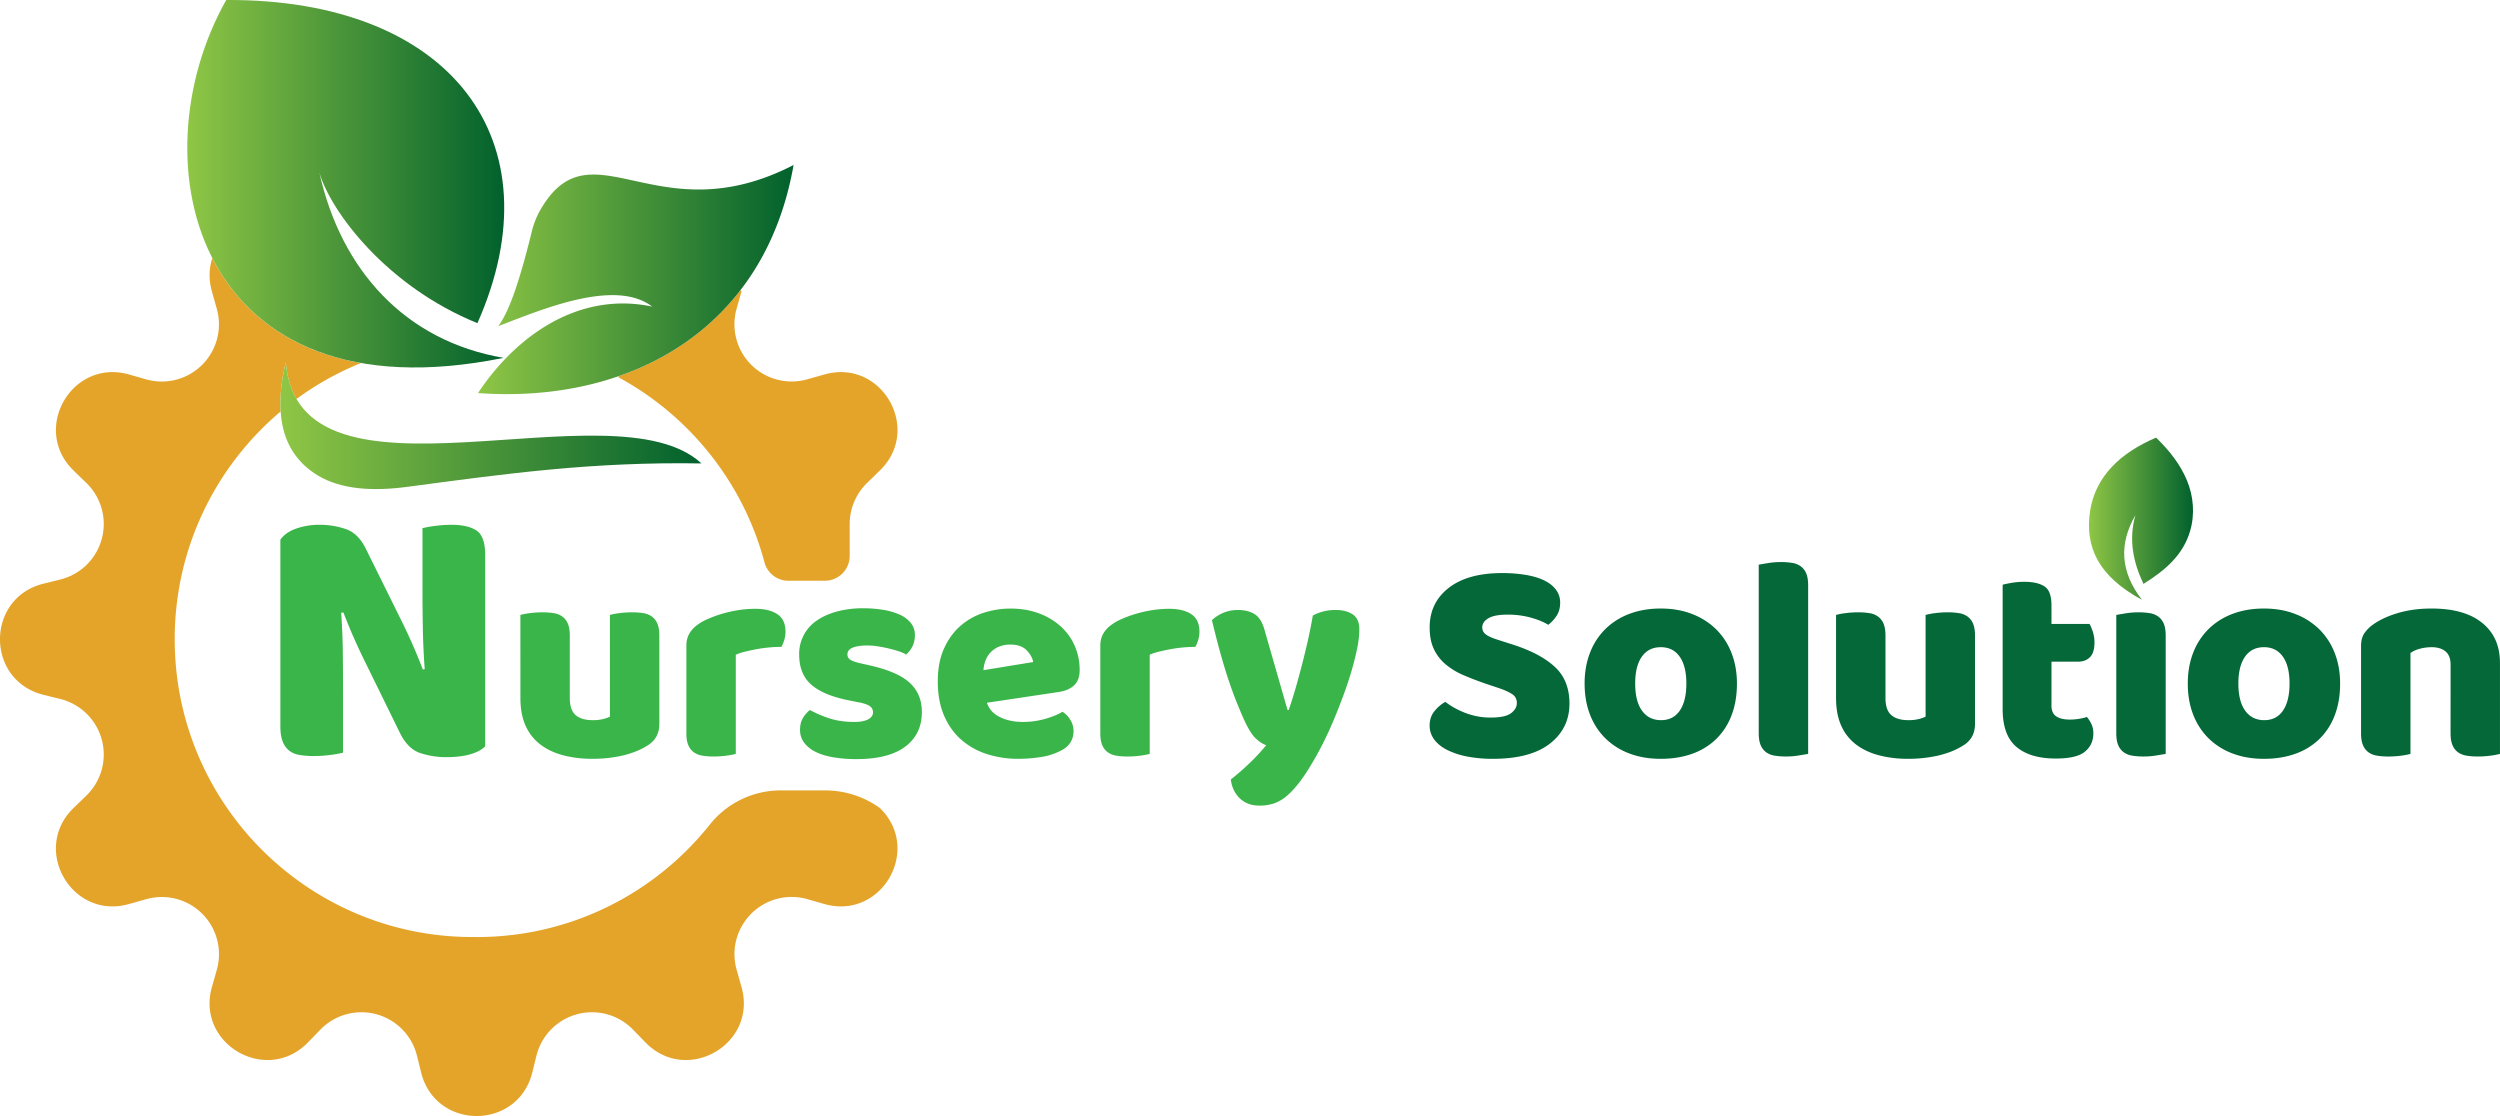 <svg xmlns="http://www.w3.org/2000/svg" xmlns:xlink="http://www.w3.org/1999/xlink" viewBox="0 0 3766.81 1681.45"><defs><style>.cls-1{fill:#e3a429;}.cls-2{fill:url(#linear-gradient);}.cls-3{fill:url(#linear-gradient-2);}.cls-4{fill:url(#linear-gradient-3);}.cls-5{fill:#39b54a;}.cls-6{fill:#056839;}.cls-7{fill:url(#linear-gradient-4);}</style><linearGradient id="linear-gradient" x1="282.19" y1="276.85" x2="759.73" y2="276.85" gradientUnits="userSpaceOnUse"><stop offset="0" stop-color="#8fc645"/><stop offset="1" stop-color="#01612d"/></linearGradient><linearGradient id="linear-gradient-2" x1="720.19" y1="421.22" x2="1195.7" y2="421.22" xlink:href="#linear-gradient"/><linearGradient id="linear-gradient-3" x1="422.42" y1="641.23" x2="1056.89" y2="641.23" xlink:href="#linear-gradient"/><linearGradient id="linear-gradient-4" x1="3147.49" y1="781.57" x2="3304.28" y2="781.57" xlink:href="#linear-gradient"/></defs><g id="Layer_2" data-name="Layer 2"><g id="Layer_1-2" data-name="Layer 1"><path class="cls-1" d="M1280.26,788.62V786.3h.06a86.27,86.27,0,0,1,26.28-58.79l18.94-18.41c64.55-62.39,2.69-169.5-83.58-144.81l-25.5,7.18A86.18,86.18,0,0,1,1109.89,465l7.27-25.5a1.35,1.35,0,0,0-2.36-1.2C1067.8,498.79,1005,541.36,933,566.49a1.36,1.36,0,0,0-.21,2.48C1039.5,627.16,1120,727.43,1151.92,847.49a37.22,37.22,0,0,0,36,27.53h54.92a37.39,37.39,0,0,0,37.4-37.4v-47C1280.25,790,1280.26,789.28,1280.26,788.62Z"/><path class="cls-1" d="M1280.26,788.62c0-.78,0-1.55.06-2.32h-.06Z"/><path class="cls-1" d="M1243.19,1190.91H1176a136.58,136.58,0,0,0-106.71,51.78c-82.21,103.12-208.91,169.2-351,169.2v-.09c-247.8,3.51-451.52-194.52-455-442.32-2-139.93,60.32-265.81,159.55-349.51h0c-1.54-23.48,1.66-48.74,7.86-74.42,1.7,22.15,7.27,40.48,16.06,55.61A447.74,447.74,0,0,1,543.89,547h0c-111.11-19.56-184-80-224-158.24-5,15.17-5.73,32.43-.47,50.8l7.18,25.5A86.19,86.19,0,0,1,220.09,571.56l-25.49-7.27C108.41,539.6,46.46,646.71,111,709.1L130,727.51A86.18,86.18,0,0,1,91,873.13L65.31,879.5c-87.08,21.82-87.08,145.45,0,167.35L91,1053.23a86.18,86.18,0,0,1,39,145.62L111,1217.25c-64.55,62.4-2.69,169.51,83.59,144.82l25.49-7.19a86.19,86.19,0,0,1,106.57,106.57l-7.27,25.41c-24.69,86.19,82.42,148.13,144.81,83.58l18.41-18.94a86.19,86.19,0,0,1,145.62,39l6.37,25.68c21.82,87.09,145.44,87.09,167.35,0l6.37-25.68a86.2,86.2,0,0,1,145.63-39l18.4,18.94c62.4,64.55,169.5,2.7,144.81-83.58l-7.18-25.5a86.19,86.19,0,0,1,106.57-106.57l25.41,7.28c86.18,24.69,148.13-82.42,83.58-144.82l-2.44-1.66A141.71,141.71,0,0,0,1243.19,1190.91Z"/><path class="cls-2" d="M758.75,539.19c-148.68-25.46-245-132.69-277.56-279.14,17.41,59.58,102.13,171.78,238.17,226.84C841.11,212.29,679.6-1.68,340.83,0,203,244.73,294.79,633.68,758.75,539.19Z"/><path class="cls-3" d="M813.51,317.37a128.29,128.29,0,0,0-12.32,31.75c-21.56,88.16-37,124-50.37,142.24,61.32-23.08,175.08-73,231.87-29.38-110.22-23.41-205.06,43.63-262.5,130.29,227.91,16.4,431.89-94.81,475.51-343.67C988.07,355.64,890.64,182.05,813.51,317.37Z"/><path class="cls-4" d="M479.38,716.69c34.49,20.54,81.32,24.14,136.29,16.58,146.87-19.54,277.27-37.77,441.22-35C924.73,575.41,449.25,786.84,430.67,545.55,414,614.46,419,680.4,479.38,716.69Z"/><path class="cls-5" d="M731,1124.53q-7.87,7.88-22.76,12.08t-35.69,4.22a124,124,0,0,1-39.34-6.18q-18.54-6.18-30.34-29.79L547.19,991.34q-8.43-17.42-15.18-32.88T517.4,922.77l-3.37.56q2.24,30.36,2.53,61.82t.28,61.82v87.11a156.31,156.31,0,0,1-18.83,3.38,189.78,189.78,0,0,1-25,1.68,127.46,127.46,0,0,1-21.91-1.68,33.61,33.61,0,0,1-15.74-6.75,32.24,32.24,0,0,1-9.55-13.77q-3.37-8.7-3.38-22.76v-281q7.88-11.23,24.17-16.86a106.3,106.3,0,0,1,34.84-5.62,121.4,121.4,0,0,1,39.62,6.46q18.83,6.48,30.07,29.51l56.2,113.52q8.43,17.43,15.18,32.88t14.61,35.69l2.81-.56q-2.25-30.36-2.81-60.7t-.56-60.7v-91a155.72,155.72,0,0,1,18.82-3.37,188.11,188.11,0,0,1,25-1.69q24.72,0,37.66,8.71T731,835.66Z"/><path class="cls-5" d="M784.08,926.53a100.93,100.93,0,0,1,13.79-2.63,141.89,141.89,0,0,1,19.5-1.31,103.88,103.88,0,0,1,17.3,1.31,29.58,29.58,0,0,1,12.92,5.26,25.37,25.37,0,0,1,8.1,10.73q2.85,6.79,2.85,17.74v94.17q0,18,8.76,25.62t25.4,7.67a63.36,63.36,0,0,0,16.43-1.76,55.92,55.92,0,0,0,9.85-3.5V926.53a101.46,101.46,0,0,1,13.8-2.63,141.74,141.74,0,0,1,19.49-1.31,103.7,103.7,0,0,1,17.3,1.31,29.48,29.48,0,0,1,12.92,5.26,25.29,25.29,0,0,1,8.1,10.73q2.85,6.79,2.85,17.74v133.15q0,21.9-18.39,32.85-15.34,9.64-36.58,14.67a200,200,0,0,1-46.21,5,170.39,170.39,0,0,1-43.58-5.26q-19.93-5.25-34.38-16.2A72.41,72.41,0,0,1,792,1093.63q-7.87-17.3-7.88-41.83Z"/><path class="cls-5" d="M1108.63,1135.89a99.91,99.91,0,0,1-13.8,2.63,140.38,140.38,0,0,1-19.49,1.32,102.5,102.5,0,0,1-17.3-1.32,29.47,29.47,0,0,1-12.92-5.25,25.2,25.2,0,0,1-8.1-10.74q-2.87-6.78-2.85-17.73V973.4q0-10.08,3.72-17.3a40.68,40.68,0,0,1,10.73-12.93,77.77,77.77,0,0,1,17.3-10.29,178.61,178.61,0,0,1,22.12-8.1,187.89,187.89,0,0,1,24.53-5.48,165.92,165.92,0,0,1,25.41-2q21,0,33.28,8.1t12.27,26.5a42.08,42.08,0,0,1-1.76,12.05,54.57,54.57,0,0,1-4.38,10.73q-9.2,0-18.83.88t-18.83,2.62q-9.2,1.75-17.3,3.73a74.89,74.89,0,0,0-13.8,4.6Z"/><path class="cls-5" d="M1389,1072.82q0,33.3-25,52.12t-73.58,18.84a208.44,208.44,0,0,1-34.17-2.63q-15.76-2.62-26.93-8.1a48.13,48.13,0,0,1-17.52-13.8,31.48,31.48,0,0,1-6.35-19.71q0-10.51,4.38-17.74a43.89,43.89,0,0,1,10.51-12,174.42,174.42,0,0,0,29.12,12.48q16.43,5.48,37.89,5.47,13.58,0,20.81-3.94t7.22-10.51a11,11,0,0,0-5.25-9.64q-5.27-3.49-17.52-5.69l-13.14-2.63q-38.12-7.44-56.72-23.43t-18.62-45.77a60.46,60.46,0,0,1,26.72-51.25q12.69-8.76,30.44-13.58a149.48,149.48,0,0,1,39.2-4.81,182.1,182.1,0,0,1,30.44,2.41,99,99,0,0,1,24.75,7.22,44.82,44.82,0,0,1,16.64,12.48,28.23,28.23,0,0,1,6.14,18.18,37.37,37.37,0,0,1-3.73,17.3,38.87,38.87,0,0,1-9.41,12.05,54.51,54.51,0,0,0-10.52-4.6q-7-2.4-15.33-4.38t-16.86-3.29a103.76,103.76,0,0,0-15.55-1.31q-14.44,0-22.34,3.28t-7.88,10.3a9.26,9.26,0,0,0,4.38,7.88q4.36,3.07,16.64,5.7l13.58,3.06q42,9.64,59.79,26.5T1389,1072.82Z"/><path class="cls-5" d="M1534.79,1143.34a153.49,153.49,0,0,1-48-7.23,108.59,108.59,0,0,1-38.54-21.68q-16.43-14.45-25.85-36.35t-9.41-51.25q0-28.9,9.41-49.71T1447.19,943a99.11,99.11,0,0,1,35-19.71,131,131,0,0,1,40.3-6.35q23.21,0,42.26,7a101.74,101.74,0,0,1,32.85,19.27,85.93,85.93,0,0,1,21.47,29.35,90.06,90.06,0,0,1,7.66,37.23q0,14.89-8.32,22.78t-23.21,10.07l-108.19,16.21q4.82,14.45,19.71,21.68t34.16,7.22a122.51,122.51,0,0,0,33.95-4.59q16-4.61,26.06-10.74a36.86,36.86,0,0,1,11.83,12.27,31.4,31.4,0,0,1,4.81,16.64q0,19.71-18.39,29.35a97.4,97.4,0,0,1-31.54,10.07A222.39,222.39,0,0,1,1534.79,1143.34Zm-12.26-172.13a43.52,43.52,0,0,0-18.18,3.5,36.62,36.62,0,0,0-12.48,9,37.1,37.1,0,0,0-7.23,12.26,50.35,50.35,0,0,0-2.85,13.8l74.9-12.26q-1.31-8.76-9.63-17.52T1522.53,971.21Z"/><path class="cls-5" d="M1732.33,1135.89a99.91,99.91,0,0,1-13.8,2.63,140.38,140.38,0,0,1-19.49,1.32,102.42,102.42,0,0,1-17.3-1.32,29.47,29.47,0,0,1-12.92-5.25,25.12,25.12,0,0,1-8.1-10.74q-2.87-6.78-2.85-17.73V973.4q0-10.08,3.72-17.3a40.68,40.68,0,0,1,10.73-12.93,77.77,77.77,0,0,1,17.3-10.29,178.61,178.61,0,0,1,22.12-8.1,187.89,187.89,0,0,1,24.53-5.48,165.89,165.89,0,0,1,25.4-2q21,0,33.29,8.1t12.27,26.5a42.08,42.08,0,0,1-1.76,12.05,54.57,54.57,0,0,1-4.38,10.73q-9.19,0-18.83.88t-18.83,2.62q-9.21,1.75-17.3,3.73a74.89,74.89,0,0,0-13.8,4.6Z"/><path class="cls-5" d="M1873.36,1082q-4.83-10.95-10.3-24.53t-11.38-31.1q-5.92-17.51-12.27-40.07t-13.36-51.91a56.85,56.85,0,0,1,39-15.33q15.32,0,25.4,6.35t14.89,23.88l34.6,120.45h1.76q5.25-14.9,10.29-32.42t9.85-36.13q4.82-18.62,9-37.23t7.23-36.57a72.94,72.94,0,0,1,34.6-8.33q15.33,0,25.41,6.57t10.07,22.78a144,144,0,0,1-3.07,27.37q-3.06,15.56-8.1,33.07T2025.12,1045q-6.8,18.62-14.23,36.57t-15.33,34q-7.89,16-15.33,28.69-12.27,21.45-22.78,35t-20.14,21.24A57.67,57.67,0,0,1,1918,1211a70.63,70.63,0,0,1-20.14,2.85q-18.41,0-29.79-10.95t-13.58-28.47q14-10.95,28-24.31a295.43,295.43,0,0,0,25.4-27.38q-7.45-2.18-16-10.29T1873.36,1082Z"/><path class="cls-6" d="M2240.4,1030.77q-19.28-6.57-35-13.36A107.21,107.21,0,0,1,2178.2,1001a68,68,0,0,1-17.74-23q-6.35-13.35-6.35-32.63,0-37.22,28.69-59.56t80.37-22.34a218.23,218.23,0,0,1,35,2.63q16.2,2.63,27.82,8.1t18.17,14a31.78,31.78,0,0,1,6.57,19.93q0,11.4-5.25,19.49a54.58,54.58,0,0,1-12.7,13.8q-9.65-6.12-25.85-10.73a129.42,129.42,0,0,0-35.47-4.6q-19.71,0-28.91,5.48t-9.2,13.79a12.78,12.78,0,0,0,5.69,10.74q5.7,4.15,17.09,7.66l23.21,7.45q41.16,13.14,63.29,33.5t22.12,55.41q0,37.23-29.35,60.23t-86.28,23a200.79,200.79,0,0,1-37.45-3.29,117.79,117.79,0,0,1-30.22-9.63q-12.93-6.35-20.15-15.77a34.6,34.6,0,0,1-7.23-21.68q0-12.71,7.45-21.68a56.92,56.92,0,0,1,16.2-13.8q12.27,9.65,30,16.65a104.57,104.57,0,0,0,38.76,7q21.45,0,30.22-6.57t8.76-15.33q0-8.74-7-13.35t-19.71-9Z"/><path class="cls-6" d="M2617.08,1029.9q0,27.16-8.33,48.4a98.11,98.11,0,0,1-23.43,35.69,99.54,99.54,0,0,1-36.13,21.9q-21,7.45-46.87,7.45t-46.87-7.88a103.08,103.08,0,0,1-36.13-22.56,100.4,100.4,0,0,1-23.43-35.7q-8.32-21-8.33-47.3,0-25.85,8.33-46.87a100.58,100.58,0,0,1,23.43-35.7,103.06,103.06,0,0,1,36.13-22.55q21-7.89,46.87-7.89t46.87,8.11a105.76,105.76,0,0,1,36.13,22.77,100.76,100.76,0,0,1,23.43,35.7Q2617.08,1004.5,2617.08,1029.9Zm-153.3,0q0,26.71,10.29,40.95t28.69,14.24q18.39,0,28.25-14.46t9.85-40.73q0-26.28-10.07-40.52t-28.47-14.23q-18.39,0-28.47,14.23T2463.78,1029.9Z"/><path class="cls-6" d="M2724.38,1135.89q-4.82.88-14.23,2.41a118.64,118.64,0,0,1-19.05,1.54,102.42,102.42,0,0,1-17.3-1.32,29.51,29.51,0,0,1-12.93-5.25,25.28,25.28,0,0,1-8.1-10.74q-2.85-6.78-2.85-17.73v-254q4.82-.88,14.24-2.41a118.64,118.64,0,0,1,19.05-1.54,102.58,102.58,0,0,1,17.3,1.32,29.47,29.47,0,0,1,12.92,5.25,25.28,25.28,0,0,1,8.11,10.74q2.84,6.79,2.84,17.73Z"/><path class="cls-6" d="M2766.43,926.53a101.46,101.46,0,0,1,13.8-2.63,141.85,141.85,0,0,1,19.49-1.31,103.7,103.7,0,0,1,17.3,1.31,29.48,29.48,0,0,1,12.92,5.26,25.39,25.39,0,0,1,8.11,10.73q2.84,6.79,2.84,17.74v94.17q0,18,8.76,25.62t25.41,7.67a63.23,63.23,0,0,0,16.42-1.76,56.07,56.07,0,0,0,9.86-3.5V926.53a100.93,100.93,0,0,1,13.79-2.63,141.85,141.85,0,0,1,19.49-1.31,103.92,103.92,0,0,1,17.31,1.31,29.58,29.58,0,0,1,12.92,5.26,25.37,25.37,0,0,1,8.1,10.73q2.85,6.79,2.85,17.74v133.15q0,21.9-18.4,32.85-15.33,9.64-36.57,14.67a200.08,200.08,0,0,1-46.21,5,170.28,170.28,0,0,1-43.58-5.26q-19.93-5.25-34.39-16.2a72.39,72.39,0,0,1-22.33-28.25q-7.89-17.3-7.89-41.83Z"/><path class="cls-6" d="M3091,1063.19q0,11.38,7.23,16.2t20.37,4.82a88,88,0,0,0,13.58-1.09,76.24,76.24,0,0,0,12.26-2.85,53.54,53.54,0,0,1,6.79,10.73,32.68,32.68,0,0,1,2.85,14.23q0,16.65-12.49,27.16t-44,10.51q-38.55,0-59.35-17.52t-20.8-56.94V881c3.21-.88,7.81-1.82,13.8-2.85a113.28,113.28,0,0,1,19.05-1.53q19.27,0,30,6.79T3091,912.08v28h57.38a75.27,75.27,0,0,1,5,12,50.52,50.52,0,0,1,2.41,16q0,15.33-6.79,22.12t-18.18,6.79H3091Z"/><path class="cls-6" d="M3525.91,1029.9q0,27.16-8.32,48.4a98.11,98.11,0,0,1-23.43,35.69,99.58,99.58,0,0,1-36.14,21.9q-21,7.45-46.86,7.45t-46.87-7.88a103.08,103.08,0,0,1-36.13-22.56,100.56,100.56,0,0,1-23.44-35.7q-8.32-21-8.32-47.3,0-25.85,8.32-46.87a100.73,100.73,0,0,1,23.44-35.7,103.06,103.06,0,0,1,36.13-22.55q21-7.89,46.87-7.89T3458,925a105.81,105.81,0,0,1,36.14,22.77,100.76,100.76,0,0,1,23.43,35.7Q3525.92,1004.5,3525.91,1029.9Zm-153.3,0q0,26.71,10.3,40.95t28.69,14.24q18.39,0,28.25-14.46t9.85-40.73q0-26.28-10.07-40.52t-28.47-14.23q-18.4,0-28.47,14.23T3372.61,1029.9Z"/><path class="cls-6" d="M3692.35,1001.43q0-13.57-7.66-19.93t-20.81-6.35a69.36,69.36,0,0,0-17.3,2.19,43.57,43.57,0,0,0-14.67,6.57v152a99.91,99.91,0,0,1-13.8,2.63,140.38,140.38,0,0,1-19.49,1.32,102.42,102.42,0,0,1-17.3-1.32,29.47,29.47,0,0,1-12.92-5.25,25.12,25.12,0,0,1-8.1-10.74q-2.87-6.78-2.85-17.73V973.4q0-11.83,5-19.28a53.06,53.06,0,0,1,13.79-13.57q14.89-10.51,37.45-17.09t50.15-6.57q49.5,0,76.21,21.68t26.72,60.23v137.09a100,100,0,0,1-13.79,2.63,140.52,140.52,0,0,1-19.5,1.32,102.58,102.58,0,0,1-17.3-1.32,29.52,29.52,0,0,1-12.92-5.25,25.28,25.28,0,0,1-8.1-10.74q-2.85-6.78-2.85-17.73Z"/><path class="cls-6" d="M3263.11,1135.89q-4.82.88-14.23,2.41a118.64,118.64,0,0,1-19.05,1.54,102.42,102.42,0,0,1-17.3-1.32,29.51,29.51,0,0,1-12.93-5.25,25.28,25.28,0,0,1-8.1-10.74q-2.85-6.78-2.85-17.73V926.53q4.82-.87,14.24-2.41a118.63,118.63,0,0,1,19.05-1.53,103.7,103.7,0,0,1,17.3,1.31,29.48,29.48,0,0,1,12.92,5.26,25.39,25.39,0,0,1,8.11,10.73q2.83,6.79,2.84,17.74Z"/><path class="cls-7" d="M3248.64,659.39c20.43,19.78,36.41,40.48,46.24,63.86,10.29,24.49,12.47,51.78,4.89,77.24-10.34,34.72-35.64,57.91-70.18,79.25-15.86-33.32-22.41-67.57-12.11-103.49-24.68,42.49-23.16,85,9.85,127.5-65.47-35.37-86.38-79.41-78.14-134C3157.39,717.13,3195.71,681.82,3248.64,659.39Z"/></g></g></svg>